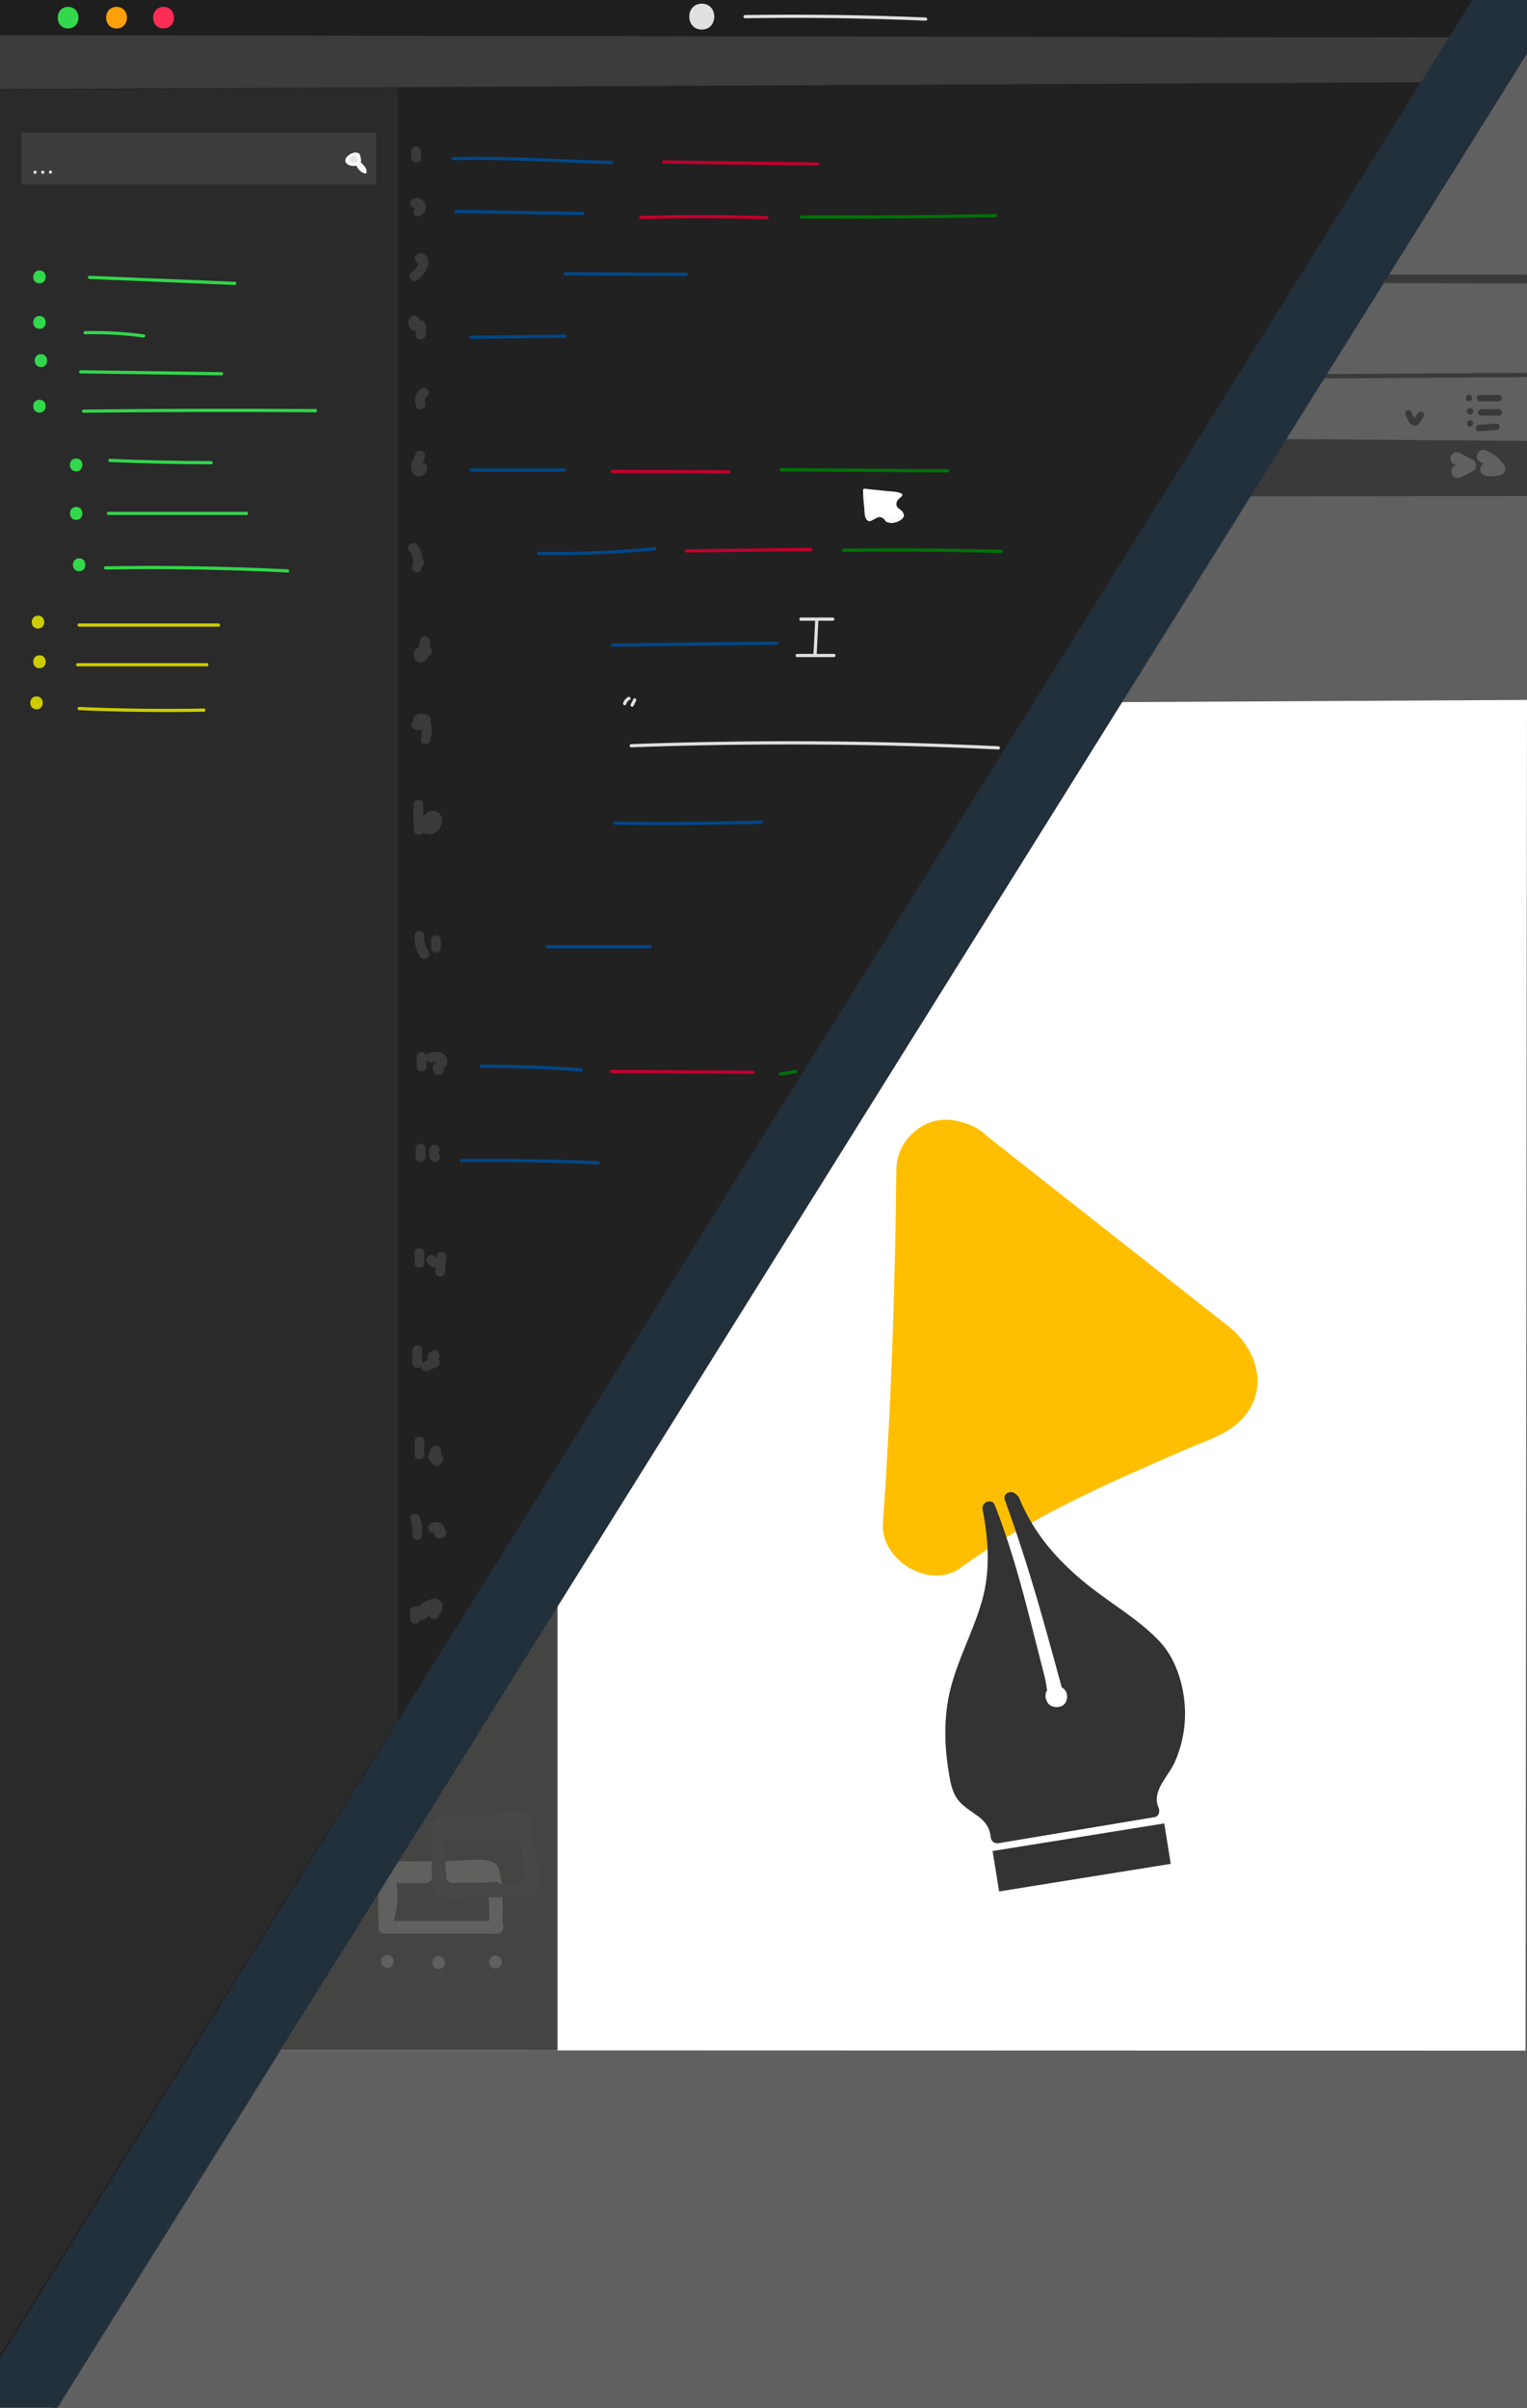 <svg width="354" height="558" viewBox="0 0 354 558" fill="none" xmlns="http://www.w3.org/2000/svg">
<rect x="0" y="0" width="354" height="558" fill="#808080" stroke="none"/>
<g clip-path="url(#clip0)">
<path d="M341.48 0L336.04 8.72L0 8.64V0H341.48Z" fill="#1E1E1E"/>
<path d="M15.79 1.59C12.57 1.59 12.57 6.59 15.79 6.59C19 6.59 19.01 1.59 15.79 1.59Z" fill="#32D74B"/>
<path d="M37.91 1.59C34.69 1.59 34.69 6.59 37.91 6.59C41.13 6.59 41.14 1.59 37.91 1.59Z" fill="#FF2D55"/>
<path d="M27.02 1.59C23.8 1.59 23.8 6.59 27.02 6.59C30.24 6.59 30.24 1.59 27.02 1.59Z" fill="#FF9F0A"/>
<path d="M336.23 9.21L330.09 19.05L0.08 20.26V8.64L336.23 9.21Z" fill="#3C3C3C"/>
<path d="M0.08 20.26L330.09 19.05L336.23 9.21L0.08 8.64V20.26Z" stroke="#3C3C3C" stroke-miterlimit="10"/>
<path d="M330.21 19.55L0 546.34L0.08 21.4L0 21.15L330.21 19.55Z" fill="#212121"/>
<path d="M0 21.15L330.21 19.55L0 546.34L0.08 21.4L0 21.15Z" stroke="#212121" stroke-miterlimit="10"/>
<path d="M-0.01 20.9L92.29 20.26V398.47L-0.09 545.84L-0.01 28.94V20.9Z" fill="#2A2A2A"/>
<path d="M87.2 30.72H4.99V42.72H87.2V30.72Z" fill="#3C3C3C"/>
<path d="M9.15 65.67C11.08 65.67 11.08 62.67 9.15 62.67C7.22 62.67 7.22 65.67 9.15 65.67Z" fill="#32D74B"/>
<path d="M9.15 76.22C11.08 76.22 11.08 73.22 9.15 73.22C7.22 73.22 7.22 76.22 9.15 76.22Z" fill="#32D74B"/>
<path d="M9.49 85.07C11.42 85.07 11.42 82.07 9.49 82.07C7.56 82.07 7.56 85.07 9.49 85.07Z" fill="#32D74B"/>
<path d="M9.15 95.63C11.08 95.63 11.08 92.63 9.15 92.63C7.22 92.63 7.22 95.63 9.15 95.63Z" fill="#32D74B"/>
<path d="M17.66 109.24C19.59 109.24 19.59 106.24 17.66 106.24C15.73 106.24 15.73 109.24 17.66 109.24Z" fill="#32D74B"/>
<path d="M17.66 120.48C19.59 120.48 19.59 117.48 17.66 117.48C15.73 117.48 15.73 120.48 17.66 120.48Z" fill="#32D74B"/>
<path d="M18.34 132.39C20.27 132.39 20.27 129.39 18.34 129.39C16.41 129.39 16.41 132.39 18.34 132.39Z" fill="#32D74B"/>
<path d="M8.81 145.67C10.74 145.67 10.74 142.67 8.81 142.67C6.88 142.67 6.87 145.67 8.81 145.67Z" fill="#CCCC00"/>
<path d="M9.15 154.86C11.08 154.86 11.08 151.86 9.15 151.86C7.22 151.86 7.22 154.86 9.15 154.86Z" fill="#CCCC00"/>
<path d="M8.47 164.39C10.4 164.39 10.4 161.39 8.47 161.39C6.54 161.39 6.53 164.39 8.47 164.39Z" fill="#CCCC00"/>
<path d="M18.34 145.23C29.12 145.23 39.9 145.23 50.68 145.23C51.16 145.23 51.16 144.48 50.68 144.48C39.9 144.48 29.12 144.48 18.34 144.48C17.86 144.48 17.86 145.23 18.34 145.23Z" fill="#CCCC00"/>
<path d="M18 154.42C27.99 154.42 37.97 154.42 47.96 154.42C48.44 154.42 48.44 153.67 47.96 153.67C37.97 153.67 27.99 153.67 18 153.67C17.52 153.67 17.52 154.42 18 154.42Z" fill="#CCCC00"/>
<path d="M18.34 164.58C27.98 165 37.62 165.12 47.27 164.94C47.75 164.93 47.75 164.18 47.27 164.19C37.62 164.37 27.98 164.25 18.34 163.83C17.86 163.81 17.86 164.56 18.34 164.58Z" fill="#CCCC00"/>
<path d="M24.47 131.99C38.55 131.75 52.62 131.99 66.68 132.69C67.16 132.71 67.16 131.96 66.68 131.94C52.62 131.24 38.55 131 24.47 131.24C23.99 131.24 23.99 132 24.47 131.99Z" fill="#32D74B"/>
<path d="M25.15 119.35C35.82 119.35 46.48 119.35 57.15 119.35C57.63 119.35 57.63 118.6 57.15 118.6C46.48 118.6 35.82 118.6 25.15 118.6C24.67 118.6 24.67 119.35 25.15 119.35Z" fill="#32D74B"/>
<path d="M25.47 107.08C33.3 107.42 41.13 107.59 48.97 107.61C49.45 107.61 49.45 106.86 48.97 106.86C41.13 106.84 33.3 106.67 25.47 106.33C24.99 106.31 24.99 107.06 25.47 107.08Z" fill="#32D74B"/>
<path d="M20.73 64.66C31.96 65.12 43.19 65.59 54.42 66.05C54.9 66.07 54.9 65.32 54.42 65.3C43.19 64.84 31.96 64.37 20.73 63.91C20.25 63.89 20.25 64.64 20.73 64.66Z" fill="#32D74B"/>
<path d="M19.7 77.48C24.23 77.37 28.72 77.61 33.21 78.23C33.68 78.29 33.89 77.57 33.41 77.51C28.86 76.88 24.3 76.62 19.71 76.74C19.22 76.75 19.22 77.5 19.7 77.48Z" fill="#32D74B"/>
<path d="M18.68 86.54C29.57 86.69 40.47 86.84 51.36 86.99C51.84 87 51.84 86.25 51.36 86.24C40.47 86.09 29.57 85.94 18.68 85.79C18.2 85.78 18.2 86.53 18.68 86.54Z" fill="#32D74B"/>
<path d="M19.36 95.66C37.29 95.46 55.22 95.43 73.15 95.55C73.63 95.55 73.63 94.8 73.15 94.8C55.22 94.67 37.29 94.71 19.36 94.91C18.88 94.92 18.88 95.67 19.36 95.66Z" fill="#32D74B"/>
<path d="M95.82 33.19C95.82 33.64 95.82 34.1 95.82 34.55C95.82 35.33 96.51 36.09 97.32 36.05C98.13 36.01 98.82 35.39 98.82 34.55C98.82 34.1 98.82 33.64 98.82 33.19C98.82 32.41 98.13 31.65 97.32 31.69C96.51 31.73 95.82 32.35 95.82 33.19Z" fill="#212121"/>
<path d="M96.5 29.45C96.44 31.21 96.58 32.95 96.85 34.69C96.98 35.49 97.98 35.93 98.7 35.74C99.55 35.51 99.87 34.7 99.75 33.89C99.52 32.42 99.46 30.93 99.51 29.44C99.56 27.52 96.56 27.52 96.5 29.45Z" fill="#212121"/>
<path d="M99.92 35.42C100.25 36.51 99.99 37.67 100.15 38.79C100.3 39.82 100.72 40.81 101.56 41.47C103.09 42.66 105.64 42.05 106.1 40.06C106.54 38.18 103.65 37.38 103.21 39.26C103.27 39.01 103.37 39.16 103.37 39.07C103.37 38.99 103.19 38.74 103.16 38.61C103.1 38.38 103.09 38.16 103.08 37.92C103.03 36.79 103.16 35.72 102.82 34.62C102.25 32.78 99.36 33.57 99.92 35.42Z" fill="#212121"/>
<path d="M123.23 53.48C122.71 53.14 122.18 52.79 121.66 52.45C121.54 53.36 121.42 54.28 121.3 55.19C126.32 53.2 133.43 54.22 138.77 54.39C144.51 54.57 150.24 54.98 155.94 55.61C162.14 56.29 168.32 57.24 174.44 58.46C177.31 59.03 180.19 59.65 182.95 60.63C183.91 61.02 184.87 61.42 185.83 61.81C185.1 62.81 184.38 63.81 183.65 64.81C182.38 65.66 180.01 65.73 178.57 65.95C167.21 67.68 155.32 66.79 143.88 66.45C131.59 66.08 119.3 65.65 107.02 64.98C107.15 65.96 107.29 66.94 107.42 67.93C118.18 66.43 128.99 65.7 139.86 65.68C141.79 65.68 141.79 62.68 139.86 62.68C128.72 62.69 117.65 63.5 106.63 65.03C104.88 65.27 105.43 67.89 107.03 67.98C122.82 68.85 138.64 69.41 154.45 69.74C161.94 69.89 169.53 70.01 176.99 69.2C180.62 68.8 188.28 68.24 189.72 63.91C192.39 55.85 166.39 53.98 162.04 53.39C155.27 52.46 148.47 51.84 141.64 51.53C135.17 51.24 126.65 49.89 120.5 52.32C119.3 52.79 119 54.31 120.14 55.06C120.66 55.4 121.19 55.75 121.71 56.09C123.33 57.14 124.84 54.54 123.23 53.48Z" fill="#212121"/>
<path d="M185.2 74.27C177.5 72.52 169.45 71.91 161.62 73.23C157.82 73.87 153.75 76.93 157.66 80.52C161.15 83.72 190.15 91.21 187.91 82.17C186.7 77.29 176.12 74.6 172 73.63C165.29 72.05 158.14 72.08 151.53 74.12C140.06 77.66 129.05 88.09 127.85 100.54C126.22 117.31 149.59 112.03 157.97 107.06C159.63 106.08 158.12 103.48 156.46 104.47C151.27 107.55 145.25 109.51 139.14 109.14C135 108.89 131.07 107.08 130.75 102.39C130.55 99.49 131.79 96.16 133 93.6C137.54 83.99 147.07 77.36 157.51 75.88C163.13 75.08 168.91 75.64 174.31 77.39C176.09 77.97 181.68 79.42 182.74 81.18C184.67 84.38 177.9 83.39 176.17 83.26C172.89 83.02 169.62 82.35 166.5 81.32C165.17 80.88 163.13 80.45 162.08 79.57C160.44 79.39 160.09 78.71 161.04 77.54C161.31 75.74 162.55 75.17 164.77 75.84C171.38 75.17 177.95 75.7 184.42 77.17C186.28 77.59 187.08 74.7 185.2 74.27Z" fill="#212121"/>
<path d="M95.34 35.06C95.34 35.57 95.34 36.08 95.34 36.59C95.34 38.04 97.59 38.04 97.59 36.59C97.59 36.08 97.59 35.57 97.59 35.06C97.59 33.62 95.34 33.61 95.34 35.06Z" fill="#3A3A3A"/>
<path d="M96.51 48.14C96.39 48.17 96.68 48.18 96.48 48.12C96.42 48.1 96.54 48.25 96.5 48.13C96.47 48.06 96.51 48.02 96.51 47.97C96.44 48.09 96.43 48.11 96.47 48.04C96.54 47.99 96.51 48 96.39 48.07C95.85 48.34 95.69 49.11 95.99 49.61C96.31 50.16 96.98 50.29 97.53 50.01C98.51 49.51 98.98 48.27 98.57 47.26C98.15 46.21 97 45.7 95.92 45.97C94.51 46.32 95.1 48.49 96.51 48.14Z" fill="#3A3A3A"/>
<path d="M98.05 60.7C97.41 60.28 97.07 60.3 97.06 60.77C97.02 60.93 96.97 61.09 96.91 61.24C96.82 61.45 96.71 61.66 96.59 61.86C96.3 62.33 95.93 62.74 95.48 63.06C94.31 63.9 95.44 65.85 96.62 65C97.91 64.07 98.99 62.72 99.29 61.12C99.61 59.39 98 57.9 96.47 59.11C95.99 59.49 96.08 60.3 96.47 60.7C96.93 61.18 97.58 61.08 98.05 60.7Z" fill="#3A3A3A"/>
<path d="M95.06 73.63C94.44 74.5 94.64 75.77 95.48 76.42C96.32 77.06 97.61 76.93 98.28 76.1C97.65 75.93 97.03 75.77 96.4 75.6C96.62 76.2 96.63 76.7 96.42 77.3C95.95 78.67 98.12 79.26 98.59 77.9C98.92 76.96 98.91 75.94 98.57 75C98.31 74.29 97.27 73.79 96.69 74.5C96.5 74.73 96.67 74.51 96.84 74.65C97.01 74.78 96.83 75 97.01 74.76C97.85 73.59 95.9 72.46 95.06 73.63Z" fill="#3A3A3A"/>
<path d="M97.7 90.02C96.29 91.06 95.85 92.74 96.54 94.34C96.78 94.9 97.6 95.02 98.08 94.74C98.66 94.4 98.72 93.76 98.48 93.2C98.32 92.83 98.5 92.21 98.84 91.95C99.33 91.59 99.57 90.97 99.24 90.41C98.96 89.94 98.19 89.66 97.7 90.02Z" fill="#3A3A3A"/>
<path d="M96.34 105.21C96.17 106.05 95.53 106.7 95.33 107.55C95.13 108.43 95.31 109.39 96.03 109.98C96.65 110.49 97.56 110.47 98.23 110.05C99.03 109.54 99.22 108.66 98.83 107.83C98.57 107.28 97.78 107.14 97.29 107.43C96.73 107.76 96.63 108.42 96.89 108.97C96.91 109.01 96.93 109.05 96.95 109.1C96.9 108.91 96.85 108.72 96.8 108.53C96.79 108.41 96.98 108.16 97.11 108.13C97.27 108.09 97.4 108.4 97.52 108.29C97.56 108.25 97.66 107.75 97.7 107.66C98.01 107.05 98.39 106.5 98.52 105.82C98.79 104.4 96.62 103.79 96.34 105.21Z" fill="#3A3A3A"/>
<path d="M94.81 127.48C95.67 128.6 95.95 129.88 95.55 131.24C95.14 132.63 97.31 133.22 97.72 131.84C98.28 129.96 97.95 127.91 96.76 126.34C95.89 125.21 93.93 126.33 94.81 127.48Z" fill="#3A3A3A"/>
<path d="M97.23 131.42C98.68 131.42 98.68 129.17 97.23 129.17C95.79 129.17 95.78 131.42 97.23 131.42Z" fill="#3A3A3A"/>
<path d="M99.38 151.23C99.31 150.42 99.38 149.67 99.59 148.89C98.85 148.79 98.12 148.69 97.38 148.59C97.43 149 97.45 149.42 97.43 149.83C97.41 150.27 97.21 150.74 97.2 151.17C97.2 151.53 96.8 151.32 97.61 151.49C98.08 151.59 98.07 151.44 98.14 151.76C98.09 151.84 98.03 151.93 97.98 152.01C98.02 152.01 98.07 152.01 98.11 152C98.19 152.05 98.6 152.08 98.7 152.1C100.11 152.42 100.71 150.25 99.3 149.93C98.24 149.69 96.91 149.61 96.23 150.63C95.72 151.39 95.8 152.51 96.51 153.12C97.45 153.93 98.69 153.33 99.17 152.33C99.71 151.2 99.78 149.78 99.64 148.57C99.5 147.38 97.8 146.96 97.43 148.27C97.16 149.23 97.06 150.21 97.14 151.2C97.25 152.67 99.5 152.68 99.38 151.23Z" fill="#3A3A3A"/>
<path d="M95.96 168.95C97.5 169.69 99.57 168.92 99.83 167.1C99.89 166.65 99.8 166.04 99.31 165.83C98.36 165.43 97.31 165.11 96.42 165.82C95.77 166.34 95.48 167.27 95.89 168.03C96.22 168.63 97.17 169.16 97.88 168.94C97.96 168.94 98.03 168.94 98.11 168.94C97.92 168.62 97.84 168.56 97.85 168.77C97.83 168.78 97.77 169.59 97.78 169.48C97.71 170.12 97.64 170.76 97.56 171.41C97.4 172.85 99.65 172.84 99.81 171.41C99.94 170.27 100.43 168.67 99.82 167.6C99.56 167.16 99.11 166.86 98.62 166.75C98.43 166.71 98.18 166.67 97.99 166.69C97.88 166.69 97.76 166.69 97.65 166.7C97.46 167.36 97.63 167.72 98.16 167.78C97.99 167.36 97.82 166.93 97.64 166.51C97.6 166.76 97.42 167.19 97.07 167.02C95.8 166.38 94.66 168.32 95.96 168.95Z" fill="#3A3A3A"/>
<path d="M95.87 186.47C95.8 188.45 95.83 190.42 95.96 192.4C96.02 193.32 96.86 193.71 97.65 193.37C98.95 192.81 99.87 191.63 100.09 190.23C100.23 189.37 99.6 188.66 98.71 188.85C97.34 189.13 96.55 190.66 97.14 191.94C97.73 193.23 99.34 193.69 100.59 193.12C101.89 192.52 102.8 190.92 102.4 189.49C102.01 188.08 100.53 187.55 99.28 188.14C97.97 188.76 99.11 190.7 100.42 190.08C100.13 190.22 100.22 190.6 99.9 190.88C99.66 191.09 99.15 191.05 99.33 191.01C98.87 190.55 98.41 190.09 97.95 189.63C97.81 190.54 97.39 191.07 96.54 191.43C97.1 191.75 97.67 192.08 98.23 192.4C98.1 190.42 98.07 188.45 98.14 186.47C98.17 185.02 95.92 185.02 95.87 186.47Z" fill="#3A3A3A"/>
<path d="M96.08 216.85C96.01 218.57 96.47 220.24 97.39 221.69C98.17 222.91 100.12 221.78 99.33 220.55C98.6 219.41 98.27 218.2 98.32 216.85C98.39 215.4 96.14 215.4 96.08 216.85Z" fill="#3A3A3A"/>
<path d="M99.94 217.87C99.94 218.47 99.94 219.06 99.94 219.66C99.94 221.11 102.19 221.11 102.19 219.66C102.19 219.06 102.19 218.47 102.19 217.87C102.19 216.42 99.94 216.42 99.94 217.87Z" fill="#3A3A3A"/>
<path d="M98.87 247.23C98.87 246.46 98.87 245.7 98.87 244.93C98.87 243.48 96.62 243.48 96.62 244.93C96.62 245.7 96.62 246.46 96.62 247.23C96.62 248.68 98.87 248.68 98.87 247.23Z" fill="#3A3A3A"/>
<path d="M100.16 246.15C100.44 246.07 100.72 245.98 101.01 245.96C101.08 245.95 101.2 245.93 101.27 245.95C101.3 245.96 101.48 246.07 101.46 246.07C101.29 246.11 101.83 245.63 101.41 245.86C101.19 245.98 100.96 246.18 100.79 246.36C99.93 247.31 100.41 249.16 101.85 249.1C103.29 249.04 103.3 246.79 101.85 246.85C101.88 246.85 101.91 246.85 101.94 246.86C102.11 246.96 102.27 247.05 102.44 247.15C102.6 247.32 102.64 247.5 102.55 247.68C102.47 247.83 102.46 247.87 102.52 247.83C102.56 247.84 102.86 247.58 102.9 247.55C103.14 247.35 103.34 247.13 103.49 246.85C103.81 246.24 103.72 245.49 103.38 244.91C102.56 243.52 100.93 243.6 99.57 243.98C98.17 244.36 98.76 246.53 100.16 246.15Z" fill="#3A3A3A"/>
<path d="M96.36 266.13C96.36 266.81 96.36 267.49 96.36 268.17C96.36 269.62 98.61 269.62 98.61 268.17C98.61 267.49 98.61 266.81 98.61 266.13C98.61 264.68 96.36 264.68 96.36 266.13Z" fill="#3A3A3A"/>
<path d="M99.82 265.81C99.28 266.71 99.28 267.85 99.85 268.73C100.63 269.94 102.58 268.82 101.79 267.59C101.64 267.35 101.61 267.19 101.76 266.94C102.51 265.7 100.57 264.56 99.82 265.81Z" fill="#3A3A3A"/>
<path d="M96.11 290.38C96.11 291.15 96.11 291.91 96.11 292.68C96.11 294.13 98.36 294.13 98.36 292.68C98.36 291.91 98.36 291.15 98.36 290.38C98.36 288.94 96.11 288.93 96.11 290.38Z" fill="#3A3A3A"/>
<path d="M98.97 292.52C100.19 294.73 103.7 293.81 103.49 291.22C103.37 289.77 101.38 289.78 101.24 291.22C101.13 292.38 101.02 293.55 100.91 294.71C100.85 295.32 101.47 295.84 102.04 295.84C102.7 295.84 103.11 295.32 103.17 294.71C103.28 293.55 103.39 292.38 103.5 291.22C102.75 291.22 102 291.22 101.25 291.22C101.28 291.55 101.11 291.72 100.93 291.38C100.21 290.12 98.27 291.26 98.97 292.52Z" fill="#3A3A3A"/>
<path d="M95.6 312.85C95.6 313.87 95.6 314.89 95.6 315.91C95.6 317.36 97.85 317.36 97.85 315.91C97.85 314.89 97.85 313.87 97.85 312.85C97.85 311.4 95.6 311.4 95.6 312.85Z" fill="#3A3A3A"/>
<path d="M100.49 312.92C98.61 313.39 98.6 316.37 100.5 316.82C100.41 316.13 100.32 315.45 100.23 314.76C99.54 315.06 98.86 315.36 98.17 315.66C97.61 315.9 97.48 316.72 97.77 317.2C98.11 317.77 98.75 317.85 99.31 317.6C100 317.3 100.68 317 101.37 316.7C102.27 316.3 101.99 314.85 101.1 314.64C100.76 314.56 101.47 314.98 101.27 314.77C101.28 314.8 101.3 314.83 101.31 314.86C101.28 314.73 101.28 314.73 101.31 314.87C101.34 314.63 101.3 314.93 101.26 314.96C101.5 314.77 100.72 315.18 101.09 315.08C102.5 314.74 101.9 312.57 100.49 312.92Z" fill="#3A3A3A"/>
<path d="M96.11 334.04C96.11 335.06 96.11 336.08 96.11 337.1C96.11 338.55 98.36 338.55 98.36 337.1C98.36 336.08 98.36 335.06 98.36 334.04C98.36 332.59 96.11 332.59 96.11 334.04Z" fill="#3A3A3A"/>
<path d="M100.31 335.34C98.91 336.43 99.25 338.68 100.64 339.6C100.95 339.81 101.46 339.81 101.78 339.6C102.66 339 102.99 337.79 102.29 336.91C101.61 336.07 100.29 336.04 99.56 336.83C98.57 337.89 100.16 339.48 101.15 338.42C100.81 338.78 100.11 338.03 100.65 337.66C101.03 337.66 101.41 337.66 101.79 337.66C101.84 337.69 101.73 337.6 101.73 337.6C101.7 337.52 101.68 337.43 101.68 337.36C101.68 337.3 101.69 337.19 101.67 337.31C101.68 337.24 101.71 337.16 101.73 337.09C101.67 337.24 101.83 337.02 101.76 337.08C101.7 337.13 101.92 336.95 101.92 336.95C102.4 336.58 102.31 335.75 101.92 335.36C101.43 334.86 100.79 334.96 100.31 335.34Z" fill="#3A3A3A"/>
<path d="M95.16 352.2C95.58 353.36 95.72 354.51 95.59 355.74C95.53 356.35 96.15 356.86 96.72 356.87C97.38 356.88 97.78 356.35 97.85 355.74C98 354.34 97.82 352.93 97.34 351.6C96.84 350.25 94.66 350.84 95.16 352.2Z" fill="#3A3A3A"/>
<path d="M101.2 354.87C101 355.03 100.82 354.86 100.98 354.65C100.6 355.12 100.52 355.78 100.98 356.24C101.37 356.63 102.19 356.72 102.57 356.24C103.26 355.38 103.38 354.13 102.55 353.3C101.72 352.47 100.47 352.59 99.61 353.28C99.14 353.66 99.21 354.47 99.61 354.87C100.08 355.34 100.73 355.25 101.2 354.87Z" fill="#3A3A3A"/>
<path d="M101.83 356.36C102 356.36 102.17 356.36 102.34 356.36C103.79 356.36 103.79 354.11 102.34 354.11C102.17 354.11 102 354.11 101.83 354.11C100.38 354.11 100.38 356.36 101.83 356.36Z" fill="#3A3A3A"/>
<path d="M95.09 373.36C95.09 373.96 95.09 374.55 95.09 375.15C95.09 376.6 97.34 376.6 97.34 375.15C97.34 374.55 97.34 373.96 97.34 373.36C97.34 371.91 95.09 371.91 95.09 373.36Z" fill="#3A3A3A"/>
<path d="M101.71 374.44C101.88 373.85 102.39 373.44 102.53 372.81C102.68 372.14 102.53 371.42 102.03 370.95C101.01 369.98 99.21 370.79 98.18 371.38C97.17 371.96 96.03 373.22 96.45 374.49C96.7 375.23 97.5 375.62 98.24 375.38C98.54 375.28 98.82 375.09 99.04 374.86C99.17 374.73 99.31 374.55 99.39 374.39C99.55 374.05 99.58 374.27 99.27 374.24C99 374.13 98.74 374.02 98.47 373.91C98.51 373.94 98.55 373.98 98.6 374.01C99.08 374.39 99.72 374.47 100.19 374.01C100.59 373.62 100.66 372.8 100.19 372.42C99.65 371.98 99.04 371.83 98.4 372.18C98.12 372.34 97.89 372.57 97.7 372.83C97.66 372.89 97.4 373.27 97.47 373.25C97.67 373.25 97.87 373.25 98.07 373.25C98.31 373.97 98.52 374.17 98.69 373.84C98.71 373.81 98.73 373.79 98.74 373.76C98.88 373.65 98.98 373.53 99.12 373.43C99.47 373.19 99.88 373.04 100.28 372.9C100.38 372.87 100.48 372.84 100.57 372.81C100.87 372.79 100.87 372.71 100.56 372.57C100.29 372.2 100.38 372.35 100.23 372.48C99.89 372.78 99.63 373.44 99.5 373.85C99.13 375.24 101.3 375.83 101.71 374.44Z" fill="#3A3A3A"/>
<path d="M201.35 114.02C201.3 113.65 201.07 113.64 200.79 113.38C200.7 113.59 200.61 113.81 200.52 114.02C201.76 114.15 203 114.28 204.23 114.41C205.53 114.55 207.48 114.45 208.63 115.04C208.6 114.84 208.58 114.65 208.55 114.45C207.8 115.16 206.44 115.86 206.81 117C207.05 117.74 207.81 118.25 208.22 118.87C208.62 119.48 208.71 119.41 208.06 119.91C207.72 120.17 207.2 120.34 206.79 120.44C206.32 120.55 206.52 121.27 206.99 121.16C207.68 121 209.4 120.39 209.53 119.58C209.62 119 209.08 118.71 208.75 118.34C208.25 117.8 207.69 117.4 207.82 116.6C207.94 115.84 208.53 115.5 209.08 114.98C209.25 114.82 209.22 114.5 209 114.39C207.97 113.87 206.7 113.92 205.57 113.8C203.88 113.62 202.19 113.44 200.51 113.27C200.19 113.24 200.01 113.7 200.24 113.91C200.15 113.83 200.61 114.22 200.61 114.22C200.69 114.69 201.41 114.49 201.35 114.02Z" fill="white"/>
<path d="M207.78 120.2C206.81 120.49 206.08 120.37 205.46 119.49C205.26 119.2 205.18 118.84 204.88 118.62C204.3 118.18 203.64 118.33 203.07 118.72C202.75 118.94 202.46 119.55 202.11 119.68C201.25 120 201.52 118.62 201.48 118.11C201.35 116.63 201.12 115.15 200.91 113.67C200.84 113.19 200.12 113.4 200.19 113.87C200.36 115.03 200.51 116.19 200.65 117.35C200.75 118.17 200.61 119.14 200.78 119.93C200.9 120.52 201.2 120.86 201.84 120.71C202.4 120.58 202.66 120.08 203.09 119.76C204.59 118.63 204.61 119.81 205.19 120.52C205.92 121.42 207 121.23 208 120.94C208.44 120.78 208.25 120.06 207.78 120.2Z" fill="white"/>
<path d="M209.39 118.9C209.12 118.27 208.48 117.99 208 117.56C207.81 117.39 207.58 117.46 207.45 117.6C207.4 117.49 207.35 117.37 207.32 117.24C207.04 116.01 207.65 115.92 208.46 115.34C208.66 115.19 208.74 114.82 208.46 114.69C208.23 114.59 207.96 114.54 207.7 114.52C207.67 114.41 207.6 114.31 207.45 114.27C205.42 113.82 203.36 113.95 201.3 113.84C201 113.83 200.86 114.19 200.97 114.41C200.93 114.49 200.91 114.58 200.93 114.67V114.68C200.89 114.74 200.87 114.8 200.88 114.87C200.93 115.67 201.02 116.47 201.14 117.27C201.16 117.44 201.27 117.52 201.39 117.53C201.4 118.04 201.35 118.51 201.3 119C201.27 119.4 201.2 119.7 201.71 119.85C202.41 120.06 202.81 119.22 203.36 118.98C203.95 118.73 204.49 118.81 205.03 118.93C205.03 118.95 205.02 118.98 205.03 119C205.21 119.49 205.47 119.9 205.9 120.18C205.5 120.11 205.35 120.75 205.77 120.91C206.83 121.32 208.42 121.03 209.19 120.16C209.51 119.83 209.58 119.35 209.39 118.9Z" fill="white"/>
<path d="M208.73 119.23C208.21 120.06 207.49 120.44 206.58 120.37C206.04 120.24 205.68 119.96 205.52 119.53C205.38 119.4 205.33 119.19 205.16 119.08C204.64 118.75 204.2 118.59 203.55 118.81C203.08 118.96 203.01 119.27 202.62 119.43L202.34 119.71C201.32 119.81 200.93 119.33 201.18 118.26C200.98 116.71 200.84 115.16 200.83 113.59C200.83 113.11 200.08 113.11 200.08 113.59C200.09 114.93 200.18 116.26 200.34 117.59C200.42 118.27 200.38 119.52 200.72 120.12C201.34 121.22 202.03 120.62 202.87 120.23C203.56 119.91 203.92 119.46 204.99 120.32C205.14 120.44 205.16 120.69 205.33 120.83C205.77 121.19 206.59 121.14 207.09 121.09C208.26 120.96 209.36 120.49 209.47 119.23C209.52 118.75 208.77 118.76 208.73 119.23Z" fill="#F9F9F9"/>
<path d="M84.94 39.59C85.05 38.95 84.04 38.01 83.62 37.61C83.7 37.43 83.74 37.22 83.71 36.98C83.7 36.87 83.66 36.77 83.62 36.68C83.6 36.37 83.54 36.05 83.41 35.8C83.29 35.58 83.05 35.41 82.82 35.44C82.76 35.39 82.7 35.35 82.61 35.34C81.49 35.21 79.11 36.77 80.45 37.97C80.96 38.43 81.89 38.59 82.63 38.39C82.86 38.96 83.23 39.42 83.7 39.76C83.83 39.93 84.03 40.03 84.24 40.06C84.35 40.11 84.44 40.16 84.56 40.2C84.95 40.31 85.14 39.84 84.94 39.59Z" fill="#F9F9F9"/>
<path d="M82.71 36.61C82.7 36.6 82.68 36.59 82.67 36.57C82.66 36.56 82.66 36.54 82.66 36.53C82.7 36.29 82.52 36 82.21 36.09C82.2 36.09 82.19 36.1 82.18 36.1C81.93 36.01 81.65 36.07 81.44 36.34C81.43 36.35 81.41 36.35 81.4 36.35C80.56 36.76 81.22 37.74 81.95 37.7C82.08 37.73 82.22 37.75 82.36 37.7C82.79 37.56 82.96 36.99 82.71 36.61Z" fill="#E5E5E5"/>
<path d="M8.13 39.54C7.65 39.54 7.65 40.29 8.13 40.29C8.61 40.29 8.61 39.54 8.13 39.54Z" fill="#E5E5E5"/>
<path d="M9.91 39.54C9.43 39.54 9.43 40.29 9.91 40.29C10.4 40.29 10.4 39.54 9.91 39.54Z" fill="#E5E5E5"/>
<path d="M11.7 39.51C11.22 39.51 11.22 40.26 11.7 40.26C12.18 40.26 12.19 39.51 11.7 39.51Z" fill="#E5E5E5"/>
<path d="M141.74 37.3C129.52 36.92 117.21 36.08 104.98 36.4C104.5 36.41 104.5 37.16 104.98 37.15C117.21 36.82 129.52 37.66 141.74 38.05C142.22 38.07 142.22 37.32 141.74 37.3Z" fill="#004787"/>
<path d="M135.1 49.1C125.29 48.94 115.47 48.79 105.66 48.63C105.18 48.62 105.18 49.37 105.66 49.38C115.47 49.54 125.29 49.69 135.1 49.85C135.59 49.86 135.59 49.11 135.1 49.1Z" fill="#004787"/>
<path d="M159.11 63.21C149.75 63.16 140.39 63.12 131.02 63.07C130.54 63.07 130.54 63.82 131.02 63.82C140.38 63.87 149.74 63.91 159.11 63.96C159.59 63.96 159.59 63.21 159.11 63.21Z" fill="#004787"/>
<path d="M131.02 77.54C123.76 77.62 116.5 77.7 109.23 77.79C108.75 77.8 108.75 78.55 109.23 78.54C116.49 78.46 123.75 78.38 131.02 78.29C131.5 78.29 131.5 77.54 131.02 77.54Z" fill="#004787"/>
<path d="M130.85 108.56H109.23C108.75 108.56 108.75 109.31 109.23 109.31H130.85C131.33 109.31 131.33 108.56 130.85 108.56Z" fill="#004787"/>
<path d="M151.79 126.81C142.84 127.66 133.88 128.02 124.89 127.88C124.41 127.87 124.41 128.62 124.89 128.63C133.88 128.76 142.84 128.41 151.79 127.56C152.27 127.52 152.27 126.77 151.79 126.81Z" fill="#004787"/>
<path d="M180.04 148.68C167.33 148.83 154.62 148.97 141.91 149.12C141.43 149.13 141.43 149.88 141.91 149.87C154.62 149.72 167.33 149.58 180.04 149.43C180.53 149.42 180.53 148.67 180.04 148.68Z" fill="#004787"/>
<path d="M142.6 191.15C153.89 191.3 165.18 191.22 176.47 190.92C176.95 190.91 176.95 190.16 176.47 190.17C165.18 190.47 153.89 190.55 142.6 190.4C142.11 190.4 142.11 191.15 142.6 191.15Z" fill="#004787"/>
<path d="M126.94 219.78C134.88 219.78 142.83 219.78 150.77 219.78C151.25 219.78 151.25 219.03 150.77 219.03C142.83 219.03 134.88 219.03 126.94 219.03C126.45 219.03 126.45 219.78 126.94 219.78Z" fill="#004787"/>
<path d="M111.62 247.5C119.35 247.46 127.05 247.74 134.76 248.34C135.24 248.38 135.24 247.63 134.76 247.59C127.06 247 119.35 246.72 111.62 246.75C111.13 246.75 111.13 247.5 111.62 247.5Z" fill="#004787"/>
<path d="M107.02 269.32C117.58 269.22 128.13 269.39 138.68 269.85C139.16 269.87 139.16 269.12 138.68 269.1C128.13 268.64 117.58 268.47 107.02 268.57C106.54 268.57 106.54 269.32 107.02 269.32Z" fill="#004787"/>
<path d="M153.83 37.92C165.74 38.08 177.66 38.24 189.57 38.39C190.05 38.4 190.05 37.65 189.57 37.64C177.66 37.48 165.74 37.32 153.83 37.17C153.35 37.16 153.35 37.91 153.83 37.92Z" fill="#C1002E"/>
<path d="M148.55 50.77C158.31 50.49 168.07 50.51 177.83 50.83C178.31 50.85 178.31 50.1 177.83 50.08C168.07 49.76 158.31 49.74 148.55 50.02C148.07 50.03 148.06 50.78 148.55 50.77Z" fill="#C1002E"/>
<path d="M141.92 109.62C150.94 109.66 159.96 109.7 168.98 109.73C169.46 109.73 169.46 108.98 168.98 108.98C159.96 108.94 150.94 108.9 141.92 108.87C141.43 108.86 141.43 109.61 141.92 109.62Z" fill="#C1002E"/>
<path d="M159.1 128.05C168.75 127.93 178.39 127.82 188.04 127.7C188.52 127.69 188.52 126.94 188.04 126.95C178.39 127.07 168.75 127.18 159.1 127.3C158.62 127.3 158.62 128.05 159.1 128.05Z" fill="#C1002E"/>
<path d="M141.74 248.68C152.69 248.75 163.64 248.82 174.59 248.88C175.07 248.88 175.07 248.13 174.59 248.13C163.64 248.06 152.69 247.99 141.74 247.93C141.26 247.93 141.26 248.68 141.74 248.68Z" fill="#C1002E"/>
<path d="M195.53 127.9C207.73 127.74 219.93 127.83 232.13 128.16C232.61 128.17 232.61 127.42 232.13 127.41C219.93 127.08 207.73 126.99 195.53 127.15C195.05 127.15 195.05 127.9 195.53 127.9Z" fill="#007208"/>
<path d="M181.06 109.23C193.94 109.32 206.82 109.41 219.7 109.49C220.18 109.49 220.18 108.74 219.7 108.74C206.82 108.65 193.94 108.56 181.06 108.48C180.58 108.47 180.58 109.22 181.06 109.23Z" fill="#007208"/>
<path d="M181 249.28C182.19 249.08 183.37 248.88 184.56 248.68C185.03 248.6 184.83 247.88 184.36 247.96C183.17 248.16 181.99 248.36 180.8 248.56C180.33 248.64 180.53 249.36 181 249.28Z" fill="#007208"/>
<path d="M185.83 50.66C200.81 50.72 215.79 50.61 230.77 50.35C231.25 50.34 231.25 49.59 230.77 49.6C215.79 49.86 200.81 49.97 185.83 49.91C185.35 49.91 185.35 50.66 185.83 50.66Z" fill="#007208"/>
<path d="M146.83 162C146.62 162.41 146.42 162.81 146.21 163.22C145.99 163.65 146.64 164.03 146.86 163.6C147.07 163.19 147.27 162.79 147.48 162.38C147.69 161.95 147.05 161.57 146.83 162Z" fill="#E0E0E0"/>
<path d="M145.63 161.53C145.04 161.83 144.64 162.33 144.46 162.97C144.33 163.44 145.05 163.63 145.18 163.17C145.31 162.71 145.58 162.39 146.01 162.18C146.44 161.96 146.06 161.31 145.63 161.53Z" fill="#E0E0E0"/>
<path d="M146.34 173.19C174.71 172.16 203.1 172.33 231.45 173.69C231.93 173.71 231.93 172.96 231.45 172.94C203.1 171.58 174.71 171.41 146.34 172.44C145.85 172.46 145.85 173.21 146.34 173.19Z" fill="#E0E0E0"/>
<path d="M162.69 0.85C158.83 0.85 158.82 6.85 162.69 6.85C166.55 6.85 166.56 0.85 162.69 0.85Z" fill="#E0E0E0"/>
<path d="M172.72 4.23C186.68 4.02 200.64 4.2 214.59 4.8C215.07 4.82 215.07 4.07 214.59 4.05C200.64 3.46 186.68 3.27 172.72 3.48C172.24 3.49 172.24 4.24 172.72 4.23Z" fill="#E0E0E0"/>
<path d="M185.66 143.86C188.13 143.86 190.6 143.86 193.06 143.86C193.54 143.86 193.54 143.11 193.06 143.11C190.59 143.11 188.12 143.11 185.66 143.11C185.18 143.11 185.18 143.86 185.66 143.86Z" fill="#E0E0E0"/>
<path d="M188.98 143.75C188.85 146.3 188.72 148.85 188.59 151.41C188.57 151.89 189.32 151.89 189.34 151.41C189.47 148.86 189.6 146.31 189.73 143.75C189.76 143.26 189.01 143.27 188.98 143.75Z" fill="#E0E0E0"/>
<path d="M184.81 152.29C187.65 152.29 190.48 152.29 193.32 152.29C193.8 152.29 193.8 151.54 193.32 151.54C190.48 151.54 187.65 151.54 184.81 151.54C184.33 151.54 184.33 152.29 184.81 152.29Z" fill="#E0E0E0"/>
<path d="M354.34 11.83C354.23 193.89 354.11 375.94 354 558C240.24 558 126.47 558 12.71 558C126.59 375.94 240.46 193.89 354.34 11.83Z" fill="#606060"/>
<path d="M354.34 11.83C354.23 193.89 354.11 375.94 354 558C240.24 558 126.47 558 12.71 558C126.59 375.94 240.46 193.89 354.34 11.83Z" stroke="#606060" stroke-width="0.75" stroke-miterlimit="10"/>
<path d="M65.04 475.15C65.47 475.15 65.91 475.15 66.34 475.15C162.11 475.18 257.88 475.21 353.65 475.23C353.77 370.89 353.88 266.55 354 162.21C322.52 162.38 291.04 162.55 259.56 162.72" fill="white"/>
<path d="M289.87 115.03L298.09 101.76L354.34 102.18V114.95L289.87 115.03Z" fill="#3A3A3A"/>
<path d="M307.19 87.2L354 86.89" stroke="#3A3A3A" stroke-miterlimit="10"/>
<path d="M343.62 108.09C342.58 108.07 342.89 106.29 343.79 106.58C343.04 106.34 342.12 106.86 341.94 107.63C341.75 108.45 342.19 109.22 342.99 109.48C344.18 109.86 345.6 109.1 345.87 107.86C346.18 106.42 345.05 105.12 343.62 105.1C342.84 105.09 342.08 105.8 342.12 106.6C342.16 107.41 342.78 108.07 343.62 108.09Z" fill="#3A3A3A"/>
<path d="M336.99 107.58C337.99 108.11 338.99 108.64 339.98 109.17C339.98 108.31 339.98 107.44 339.98 106.58C339.05 107.05 338.13 107.52 337.2 107.99C336.48 108.36 336.27 109.37 336.66 110.04C337.09 110.77 337.99 110.95 338.71 110.58C339.64 110.11 340.56 109.64 341.49 109.17C342.48 108.67 342.45 107.09 341.49 106.58C340.49 106.05 339.49 105.52 338.5 104.99C337.79 104.61 336.87 104.81 336.45 105.53C336.06 106.21 336.28 107.2 336.99 107.58Z" fill="#606060"/>
<path d="M343.48 107.23C344.58 107.64 345.52 108.43 346.16 109.41C346.46 108.68 346.76 107.94 347.06 107.21C346.26 107.41 345.47 107.42 344.65 107.32C343.84 107.22 343.15 108.08 343.15 108.82C343.15 109.71 343.84 110.22 344.65 110.32C345.73 110.45 346.8 110.36 347.86 110.1C348.77 109.88 349.28 108.7 348.76 107.9C347.66 106.23 346.15 105.04 344.28 104.34C343.52 104.05 342.64 104.66 342.43 105.39C342.2 106.23 342.71 106.94 343.48 107.23Z" fill="#606060"/>
<path d="M340.55 93.01C341.52 93.01 341.52 91.51 340.55 91.51C339.59 91.51 339.59 93.01 340.55 93.01Z" fill="#3A3A3A"/>
<path d="M340.81 96.07C341.78 96.07 341.78 94.57 340.81 94.57C339.84 94.57 339.84 96.07 340.81 96.07Z" fill="#3A3A3A"/>
<path d="M340.81 98.88C341.78 98.88 341.78 97.38 340.81 97.38C339.84 97.38 339.84 98.88 340.81 98.88Z" fill="#3A3A3A"/>
<path d="M343.11 93.01C344.56 93.01 346 93.01 347.45 93.01C348.42 93.01 348.42 91.51 347.45 91.51C346 91.51 344.56 91.51 343.11 91.51C342.14 91.51 342.14 93.01 343.11 93.01Z" fill="#3A3A3A"/>
<path d="M343.36 96.32C344.72 96.32 346.08 96.32 347.45 96.32C348.42 96.32 348.42 94.82 347.45 94.82C346.09 94.82 344.73 94.82 343.36 94.82C342.4 94.82 342.39 96.32 343.36 96.32Z" fill="#3A3A3A"/>
<path d="M342.85 99.95C344.21 99.86 345.57 99.76 346.93 99.67C347.89 99.6 347.89 98.1 346.93 98.17C345.57 98.26 344.21 98.36 342.85 98.45C341.9 98.52 341.89 100.02 342.85 99.95Z" fill="#3A3A3A"/>
<path d="M325.8 96.02C326.09 96.89 326.71 98.31 327.68 98.61C328.89 98.99 329.54 97.28 330.02 96.49C330.53 95.67 329.23 94.91 328.72 95.73C328.56 96 328.39 96.27 328.23 96.53C328.15 96.66 327.99 96.83 327.96 96.98C327.92 97.04 327.89 97.1 327.85 97.16C328.13 97.21 328.2 97.18 328.07 97.07C328.02 96.88 327.71 96.61 327.61 96.43C327.46 96.17 327.35 95.91 327.25 95.63C326.94 94.71 325.49 95.1 325.8 96.02Z" fill="#3A3A3A"/>
<path d="M320.97 64.63L354.31 64.68" stroke="#3A3A3A" stroke-width="2" stroke-miterlimit="10"/>
<path d="M220.55 319.97C222.48 319.97 222.48 316.97 220.55 316.97C218.62 316.97 218.62 319.97 220.55 319.97Z" fill="#FFBF00"/>
<path d="M211.3 279.85C221.21 287.67 231.14 295.47 241.06 303.28C246.28 307.39 251.51 311.5 256.73 315.61C259.06 317.44 261.38 319.27 263.7 321.1C264.88 322.03 266.07 322.97 267.25 323.9C267.79 324.33 268.34 324.76 268.88 325.19C270.39 326.55 270.14 325.82 268.12 323C268.52 319.92 268.93 316.84 269.33 313.75C272.04 311.49 272.52 310.81 270.78 311.71C270.24 311.95 269.71 312.18 269.17 312.42C267.82 313.01 266.48 313.6 265.13 314.18C262.43 315.35 259.73 316.52 257.03 317.69C251.64 320.04 246.26 322.42 240.94 324.95C230.35 329.99 220.1 335.66 210.62 342.59C216.64 346.04 222.66 349.5 228.68 352.95C230.62 325.8 231.5 298.57 231.79 271.35C231.95 255.9 207.95 255.89 207.79 271.35C207.51 298.57 206.62 325.8 204.68 352.95C204.07 361.55 215.54 368.57 222.74 363.31C235.57 353.94 249.81 346.95 264.3 340.54C268.07 338.87 271.85 337.24 275.63 335.6C279.45 333.94 283.91 332.59 287.03 329.74C294.58 322.84 291.86 312.94 284.65 307.25C265.87 292.44 247.05 277.68 228.28 262.87C223.2 258.86 216.27 257.91 211.31 262.87C207.14 267.04 206.19 275.81 211.3 279.85Z" fill="#FFBF00"/>
<path d="M264.92 309.81C262.95 306.76 259.66 304.6 256.14 304.01C255.34 303.37 254.45 302.83 253.51 302.41C252.04 301 250.27 299.93 248.31 299.24C247.78 295.91 245.91 292.86 242.69 290.97C237.35 287.85 229.21 289.47 226.27 295.28C224.55 298.69 223.33 302.68 223.01 306.69C222.89 306.84 222.76 306.98 222.64 307.13C218.09 313.02 219.38 322.22 223.51 327.96C228.08 334.31 236.26 336.14 243.4 333.36C243.8 333.2 244.19 333.03 244.57 332.86C247.24 333.38 250.05 333.01 252.54 331.41C255.23 329.69 257.93 327.96 260.62 326.24C263.23 324.57 265.3 322.1 266.13 319.07C266.92 316.18 266.57 312.36 264.92 309.81Z" fill="#FFBF00"/>
<path d="M269.074 423.717L231.261 429.795L232.449 437.19L270.263 431.112L269.074 423.717Z" fill="#333333" stroke="#333333" stroke-width="2" stroke-miterlimit="10"/>
<path d="M227.98 350.28C231.92 360.52 234.62 371.12 237.31 381.74C238.49 386.38 239.12 391.91 241.18 396.25C242.11 398.21 243.85 400.02 246.23 399.7C253.8 398.67 247.54 384.82 246.54 381.18C243.35 369.61 239.94 358.1 235.84 346.81C235.18 345.01 232.28 345.79 232.95 347.61C235.84 355.54 238.39 363.57 240.75 371.67C241.84 375.41 242.88 379.16 243.92 382.91C244.44 384.79 244.95 386.67 245.46 388.55C245.8 389.8 246.14 391.06 246.48 392.31C244.77 394.9 243.79 395.39 243.54 393.79C242.71 392.85 242.57 390.1 242.25 388.85C241.72 386.81 241.2 384.76 240.68 382.72C239.78 379.18 238.9 375.64 237.97 372.11C235.96 364.46 233.74 356.88 230.9 349.49C230.19 347.7 227.29 348.47 227.98 350.28Z" fill="#333333"/>
<path d="M233.36 347.94C236.24 354.93 240.38 361.03 246.03 366.07C252.16 371.54 259.21 375.91 265.39 381.3C270.98 386.17 272.67 394.96 271.24 402.03C270.76 404.38 269.97 407.09 268.64 409.11C267.92 410.21 266.85 410.99 266.18 412.15C264.68 414.76 264.79 417.72 265.99 420.41C266.29 419.68 266.59 418.94 266.89 418.21C254.85 420.22 242.81 422.23 230.76 424.24C231.39 424.72 232.03 425.2 232.66 425.69C232.44 423.45 231.91 421.65 230.37 419.92C227.99 417.26 224.66 416.52 223.37 412.77C220.64 404.81 222.06 394.8 224.81 387.11C227.14 380.59 230.41 374.32 231.51 367.42C232.48 361.28 231.87 355.09 230.68 349.02C230.31 347.13 227.42 347.93 227.79 349.82C229.16 356.8 229.63 363.95 227.69 370.87C225.73 377.84 222.17 384.24 220.38 391.26C218.79 397.52 218.88 403.97 219.88 410.32C220.25 412.65 220.59 415.1 222.04 417.04C224.5 420.34 229.18 420.86 229.66 425.69C229.76 426.73 230.53 427.31 231.56 427.14C243.6 425.13 255.64 423.12 267.69 421.11C268.74 420.93 268.94 419.69 268.59 418.91C266.88 415.06 270.89 411.69 272.37 408.32C273.82 405.02 274.63 401.45 274.72 397.84C274.86 391.81 273.02 384.83 268.79 380.35C264.02 375.29 257.44 371.56 252.04 367.21C245.16 361.66 239.68 355.44 236.27 347.15C235.53 345.39 232.63 346.16 233.36 347.94Z" fill="#333333"/>
<path d="M271.4 388.04C269.25 382.31 266.24 378.19 261.23 374.74C258.53 372.89 255.38 371.1 252.35 369.12C251.6 367.99 250.59 367.38 249.53 367.18C246.66 365.08 244.09 362.71 242.39 359.84C241.41 358.18 238.82 359.69 239.8 361.35C240.05 361.77 240.32 362.16 240.59 362.55C240.26 362.87 240.11 363.35 240.3 363.93C241.89 368.59 243.52 373.24 245.05 377.92C244.62 378.78 244.54 379.84 245.04 381.07C245.89 383.17 246.95 385.22 247.91 387.3C248.06 387.83 248.21 388.35 248.35 388.88C248.68 390.13 249.82 392.77 249.43 394.07C248.62 396.81 246.18 398.3 243.93 396.71C240.14 394.04 239.44 384.67 238.42 380.26C237.07 374.44 235.65 368.68 233.49 363.09C233 361.83 230.95 361.51 230.6 363.09C229.77 366.75 228.98 370.42 228.18 374.1C227.57 374.8 227.16 375.73 227.14 376.92C227.13 377.57 227.12 378.26 227.11 378.95C226.98 379.55 226.85 380.14 226.72 380.74C226.56 380.86 226.42 381.04 226.31 381.27C223.14 388.07 220.92 393.85 221.17 401.51C221.39 408.37 221.66 413.25 226.7 418.06C228.39 419.67 229.16 420.59 230.4 422.73C230.71 423.26 230.63 423.91 231.19 424.3C232.83 425.44 234.39 424.83 236.38 424.52C245.35 423.14 254.31 421.76 263.28 420.38C263.95 420.28 264.26 419.83 264.32 419.32C266.34 418.42 266.71 417.04 267.5 415.05C268.73 411.96 270.49 409.21 271.77 406.14C274.18 400.38 273.56 393.8 271.4 388.04Z" fill="#333333"/>
<path d="M247.19 392.18C246.94 391.58 246.49 391.2 245.95 390.99C245.5 390.37 244.65 390.14 243.96 390.54C243.68 390.7 243.48 390.96 243.35 391.25C243.28 391.3 243.22 391.34 243.15 391.4C242.72 391.66 242.44 392.1 242.4 392.66C242.4 392.71 242.41 392.76 242.4 392.81C242.36 393.19 242.41 393.58 242.56 393.94C242.74 394.5 243.08 395 243.62 395.29C244.5 395.76 245.87 395.74 246.62 395.04C247.4 394.35 247.58 393.11 247.19 392.18Z" fill="white"/>
<path d="M129.24 371.88L65.04 475.14L129.24 475.16V367.36" fill="#444443"/>
<path d="M86.64 455.41C88.57 455.41 88.57 452.41 86.64 452.41C84.71 452.41 84.7 455.41 86.64 455.41Z" fill="#444443"/>
<path d="M89.83 456.05C91.76 456.05 91.76 453.05 89.83 453.05C87.9 453.05 87.9 456.05 89.83 456.05Z" fill="#60605F"/>
<path d="M101.7 456.31C103.63 456.31 103.63 453.31 101.7 453.31C99.77 453.31 99.77 456.31 101.7 456.31Z" fill="#60605F"/>
<path d="M114.85 456.18C116.78 456.18 116.78 453.18 114.85 453.18C112.92 453.18 112.92 456.18 114.85 456.18Z" fill="#60605F"/>
<path d="M89.19 448.14C97.87 448.14 106.55 448.14 115.23 448.14C117.16 448.14 117.16 445.14 115.23 445.14C106.55 445.14 97.87 445.14 89.19 445.14C87.26 445.14 87.26 448.14 89.19 448.14Z" fill="#60605F"/>
<path d="M116.57 446.65C116.32 442.85 116.95 437.15 115.69 433.52C115.32 432.43 115.29 432.08 114.19 431.54C111.94 430.44 106.39 431.33 103.87 431.32C99.36 431.3 94.85 431.33 90.34 431.39C88.41 431.41 88.41 434.41 90.34 434.39C96.14 434.32 101.93 434.3 107.73 434.35C108.61 434.36 110.85 433.97 111.59 434.39C113.02 435.19 112.65 435.89 112.93 437.28C113.53 440.24 113.35 443.63 113.56 446.66C113.69 448.56 116.69 448.58 116.57 446.65Z" fill="#60605F"/>
<path d="M88.57 432.98C88.6 435 89.16 436.95 89.17 438.98C89.18 441.43 88.66 443.76 87.8 446.04C88.78 446.17 89.76 446.31 90.75 446.44C90.66 442.33 90.61 438.23 90.98 434.13C91.15 432.21 88.15 432.22 87.98 434.13C87.61 438.23 87.66 442.33 87.75 446.44C87.79 448.21 90.11 448.38 90.7 446.84C91.54 444.62 92.06 442.32 92.16 439.94C92.26 437.58 91.62 435.33 91.58 432.99C91.54 431.05 88.54 431.04 88.57 432.98Z" fill="#60605F"/>
<path d="M107.57 439.71C111.82 439.71 116.06 439.75 120.31 439.71C122.17 439.69 124.03 439.82 124.67 437.7C125.55 434.81 123.91 429.85 123.55 426.87C123.34 425.14 123.75 421.49 121.93 420.45C119.73 419.2 114.31 420.53 111.82 420.63C109.6 420.73 107.37 420.82 105.15 420.92C104.05 420.97 102.21 420.73 101.19 421.38C99.4 422.52 99.95 424.81 100.04 426.63C100.23 430.27 99.62 435.21 100.87 438.62C101.04 439.08 101.39 439.58 101.92 439.67C105.92 440.34 110.77 439.32 114.84 439.08C116.76 438.97 116.77 435.97 114.84 436.08C111.99 436.25 109.04 436.67 106.19 436.59C103.6 436.51 103.88 436.8 103.45 434.3C103.21 432.93 103.3 431.43 103.23 430.04C103.16 428.71 102.81 427.11 103.01 425.78C103.34 423.54 102.96 424.04 105.16 423.92C108.21 423.74 111.27 423.66 114.33 423.53C115.69 423.47 117.16 423.21 118.5 423.35C120.39 423.55 119.85 423.72 120.37 425.29C121.14 427.64 121.04 430.72 121.35 433.19C121.62 435.39 122.35 435.94 120.33 436.71C119.29 437.11 117.44 436.71 116.35 436.71C113.43 436.71 110.51 436.71 107.59 436.71C105.64 436.71 105.64 439.71 107.57 439.71Z" fill="#474747"/>
<path d="M103.36 426.45C108.83 426.4 114.3 426.35 119.76 426.3C121.69 426.28 121.69 423.28 119.76 423.3C114.29 423.35 108.82 423.4 103.36 423.45C101.43 423.46 101.43 426.46 103.36 426.45Z" fill="#474747"/>
<path d="M112.55 433.3C110.01 433.34 107.46 433.36 104.92 433.36C102.99 433.36 102.99 436.36 104.92 436.36C107.46 436.36 110.01 436.34 112.55 436.3C114.48 436.27 114.49 433.27 112.55 433.3Z" fill="#60605F"/>
<path d="M92.42 436.38C94.53 436.45 96.63 436.45 98.74 436.38C100.67 436.31 100.67 433.31 98.74 433.38C96.63 433.45 94.53 433.45 92.42 433.38C90.48 433.31 90.49 436.31 92.42 436.38Z" fill="#60605F"/>
<path d="M353.65 0.48V12.06L11.62 559.76L-1.17 559.86L-0.93 548.98L341.64 0.43L353.65 0.48Z" fill="#22303C"/>
<path d="M-0.93 548.98L-1.17 559.86L11.62 559.76L353.65 12.06V0.48L341.64 0.43L-0.93 548.98Z" stroke="#22303C" stroke-miterlimit="10"/>
</g>
<defs>
<clipPath id="clip0">
<rect width="354" height="558" fill="white"/>
</clipPath>
</defs>
</svg>

